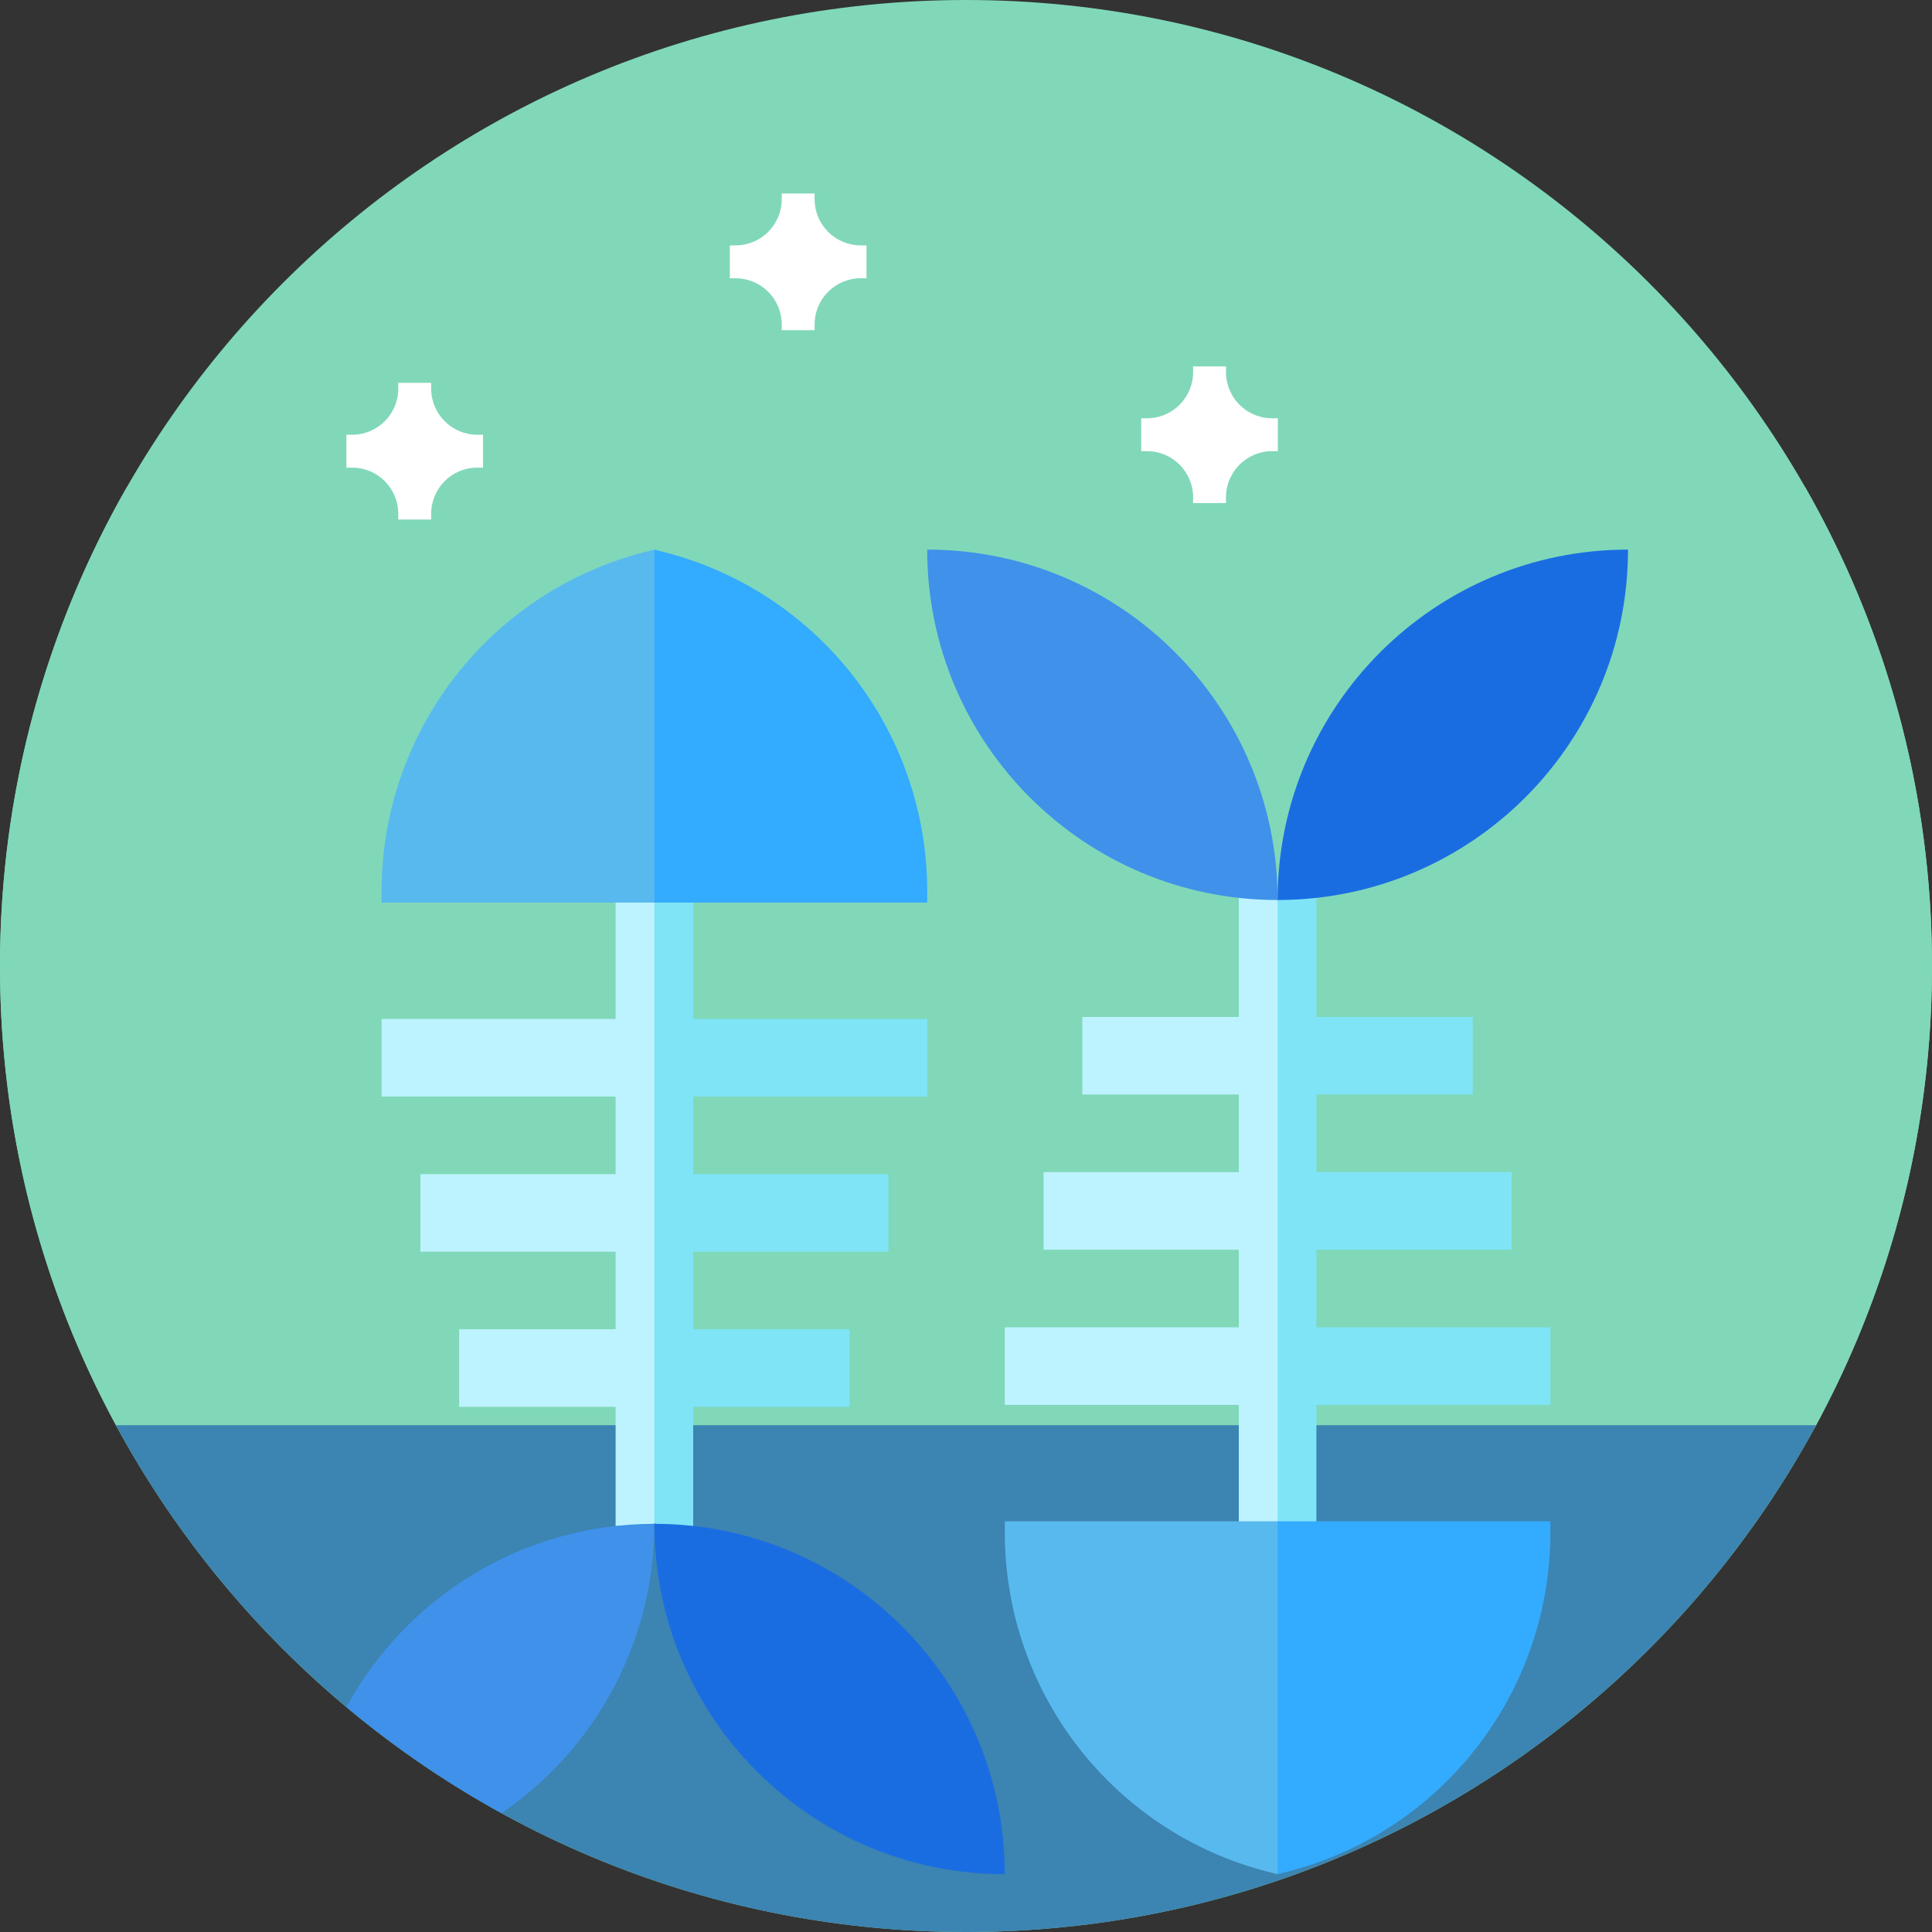<svg width="100" height="100" viewBox="0 0 100 100" fill="none" xmlns="http://www.w3.org/2000/svg">
<rect x="0" y="0" width="100" height="100" fill="#333333" stroke="none"/>
<g clip-path="url(#clip0_1986_52533)">
<path d="M100 50C100 77.615 77.615 100 50 100C22.385 100 0 77.615 0 50C0 22.385 22.385 0 50 0C77.615 0 100 22.385 100 50Z" fill="#80D8B9"/>
<path d="M100 50C100 55.088 99.24 59.998 97.826 64.623C96.844 67.84 95.547 70.918 93.969 73.824C92.358 76.793 65.182 78.874 50 78.874C34.818 78.874 7.642 76.793 6.033 73.824C5.391 72.646 4.797 71.439 4.252 70.205C1.518 64.027 0 57.191 0 50C0 40.973 2.393 32.506 6.578 25.195C15.195 40.248 31.414 50.391 50 50.391C68.586 50.391 84.807 40.248 93.422 25.195C97.607 32.506 100 40.973 100 50Z" fill="#80D8B9"/>
<path d="M93.997 73.769C92.598 76.352 90.982 78.797 89.168 81.08C87.52 83.157 85.707 85.098 83.754 86.885C74.86 95.03 63.01 100 50 100C36.991 100 25.141 95.03 16.247 86.885C14.293 85.098 12.48 83.157 10.833 81.08C9.018 78.797 7.402 76.352 6.004 73.769H93.997Z" fill="#3C84B1"/>
<path d="M47.993 56.757V52.741H35.88V44.041H31.864L32.533 78.842H33.872L35.88 80.18V72.818H43.977V68.803H35.88V64.787H45.985V60.772H35.88V56.757H47.993Z" fill="#7FE4F6"/>
<path d="M31.864 44.041V52.741H19.751V56.757H31.864V60.772H21.759V64.787H31.864V68.803H23.766V72.818H31.864V80.18L33.872 78.842V44.041H31.864Z" fill="#BDF3FF"/>
<path d="M17.929 88.356C20.414 90.436 23.103 92.28 25.963 93.851C30.738 90.584 33.872 85.095 33.872 78.873C26.988 78.873 21.001 82.707 17.929 88.356Z" fill="#3F91E9"/>
<path d="M33.871 78.873C33.871 88.889 41.991 97.009 52.007 97.009C52.008 86.993 43.888 78.873 33.871 78.873Z" fill="#1A6DE1"/>
<path d="M47.993 46.145C47.993 37.855 42.391 30.63 34.37 28.575L33.872 28.447L25.841 38.586L33.872 46.717H47.993V46.145Z" fill="#33ABFE"/>
<path d="M33.374 28.575C25.353 30.63 19.751 37.855 19.751 46.145V46.718H33.872V28.447L33.374 28.575Z" fill="#58B9EE"/>
<path d="M80.25 68.701V72.716H68.136V81.416H64.121L64.79 46.616H66.129L68.136 45.277V52.639H76.234V56.654H68.136V60.67H78.242V64.685H68.136V68.701H80.25Z" fill="#7FE4F6"/>
<path d="M64.121 81.416V72.716H52.008V68.701H64.121V64.685H54.015V60.67H64.121V56.654H56.023V52.639H64.121V45.277L66.129 46.616V81.416H64.121Z" fill="#BDF3FF"/>
<path d="M47.992 28.447C58.009 28.447 66.129 36.567 66.129 46.584C56.112 46.584 47.992 38.464 47.992 28.447Z" fill="#3F91E9"/>
<path d="M66.129 46.584C66.129 36.567 74.249 28.447 84.265 28.447C84.265 38.464 76.145 46.584 66.129 46.584Z" fill="#1A6DE1"/>
<path d="M80.249 79.313C80.249 87.603 74.648 94.827 66.627 96.883L66.129 97.01L58.098 86.871L66.129 78.74H80.249V79.313Z" fill="#33ABFE"/>
<path d="M65.63 96.883C57.61 94.828 52.008 87.603 52.008 79.313V78.74H66.129V97.01L65.63 96.883Z" fill="#58B9EE"/>
<path d="M44.849 12.701H44.552C43.233 12.701 42.164 11.631 42.164 10.313V10.016H40.462V10.313C40.462 11.631 39.392 12.701 38.074 12.701H37.775V14.403H38.074C39.392 14.403 40.462 15.472 40.462 16.791V17.09H42.164V16.791C42.164 15.472 43.233 14.403 44.552 14.403H44.849V12.701Z" fill="white"/>
<path d="M66.142 21.65H65.845C64.526 21.65 63.457 20.581 63.457 19.262V18.965H61.755V19.262C61.755 20.581 60.685 21.65 59.367 21.65H59.068V23.352H59.367C60.685 23.352 61.755 24.421 61.755 25.74V26.039H63.457V25.74C63.457 24.421 64.526 23.352 65.845 23.352H66.142V21.65Z" fill="white"/>
<path d="M25.003 22.502H24.705C23.386 22.502 22.317 21.432 22.317 20.114V19.816H20.615V20.114C20.615 21.432 19.545 22.502 18.227 22.502H17.929V24.204H18.227C19.545 24.204 20.615 25.273 20.615 26.592V26.89H22.317V26.592C22.317 25.273 23.386 24.204 24.705 24.204H25.003V22.502Z" fill="white"/>
</g>
<defs>
<clipPath id="clip0_1986_52533">
<rect width="100" height="100" fill="white"/>
</clipPath>
</defs>
</svg>
